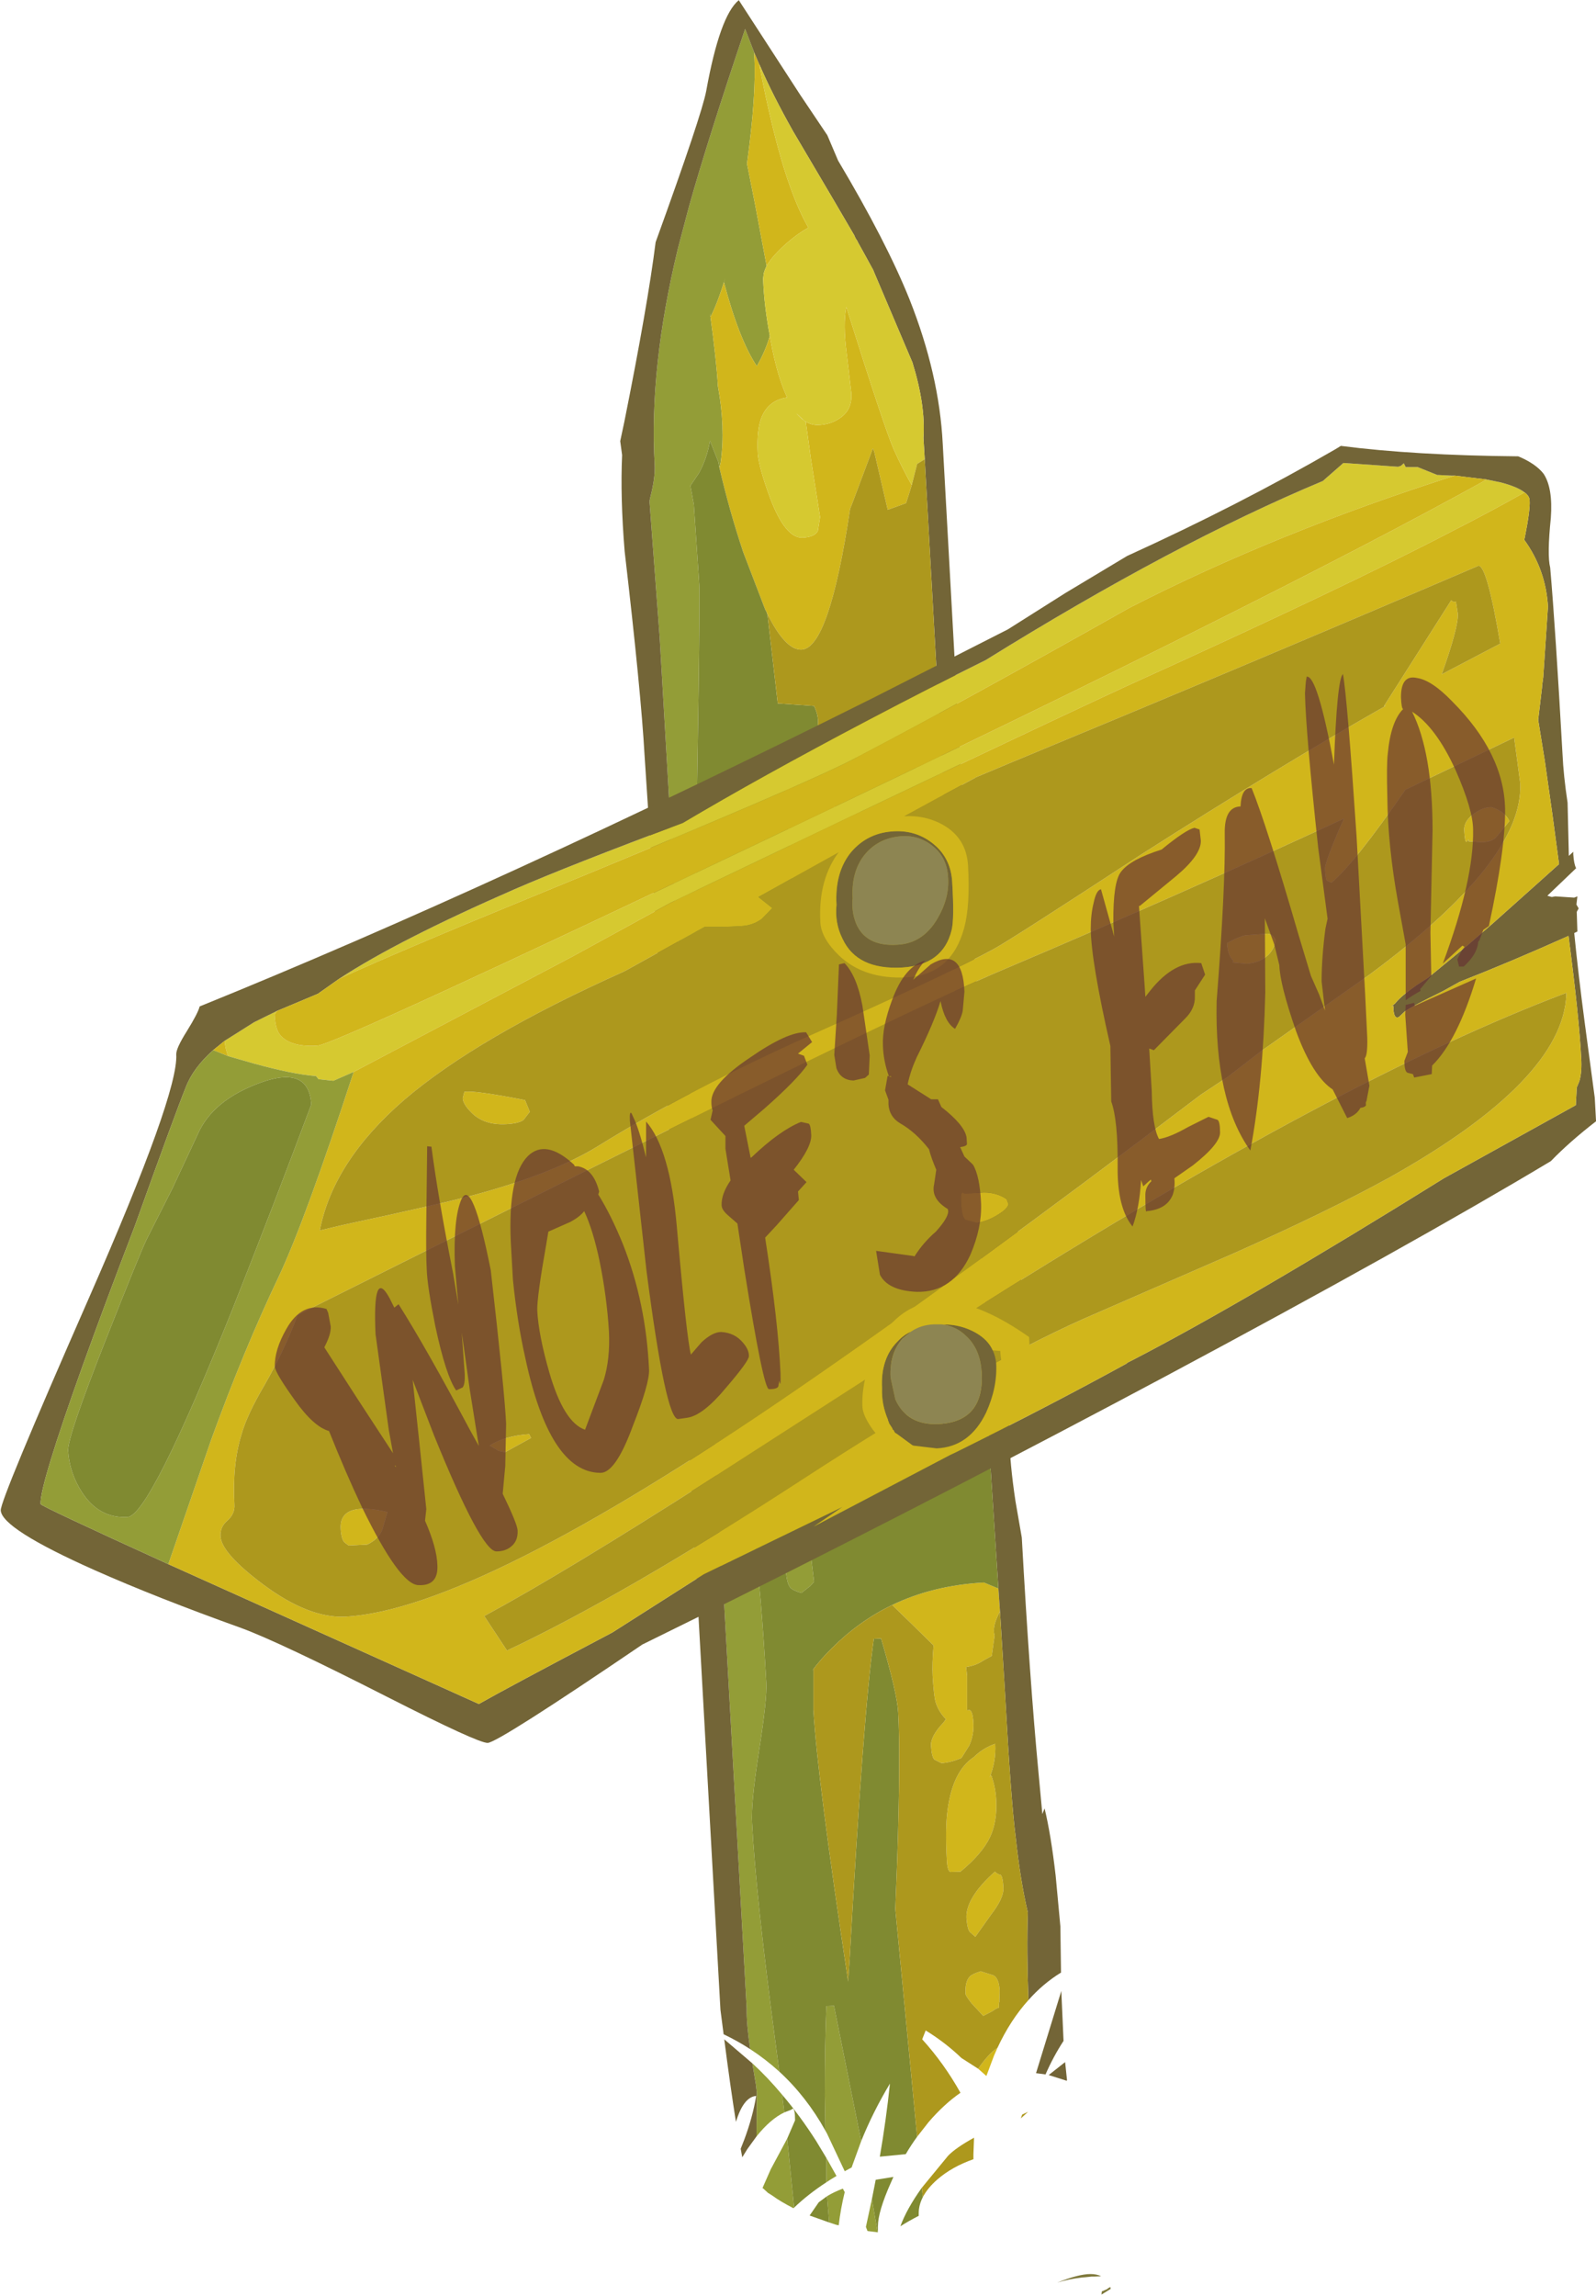 <?xml version="1.0" encoding="UTF-8" standalone="no"?>
<svg xmlns:ffdec="https://www.free-decompiler.com/flash" xmlns:xlink="http://www.w3.org/1999/xlink" ffdec:objectType="frame" height="268.9px" width="187.0px" xmlns="http://www.w3.org/2000/svg">
  <g transform="matrix(1.0, 0.0, 0.0, 1.0, 7.15, -128.5)">
    <use ffdec:characterId="387" height="362.65" transform="matrix(-0.741, 0.0, 0.0, 0.741, 179.855, 128.519)" width="252.25" xlink:href="#sprite0"/>
    <use ffdec:characterId="388" height="106.7" transform="matrix(1.0, 0.0, 0.0, 1.0, 25.05, 207.45)" width="144.15" xlink:href="#shape1"/>
  </g>
  <defs>
    <g id="sprite0" transform="matrix(1.0, 0.0, 0.0, 1.0, 347.85, 164.05)">
      <use ffdec:characterId="386" height="362.65" transform="matrix(1.0, 0.0, 0.0, 1.0, -347.85, -164.05)" width="252.25" xlink:href="#shape0"/>
    </g>
    <g id="shape0" transform="matrix(1.0, 0.0, 0.0, 1.0, 347.85, 164.05)">
      <path d="M-216.7 -122.05 L-214.85 -131.9 -213.6 -138.2 Q-215.1 -149.15 -214.75 -155.2 L-214.75 -155.75 -213.3 -159.5 Q-207.45 -142.15 -204.5 -131.7 L-202.7 -124.9 Q-198.1 -105.95 -199.0 -90.55 -199.1 -88.65 -198.35 -85.65 L-198.2 -85.0 -198.2 -84.6 -199.8 -63.2 -202.3 -20.25 -202.45 -18.45 Q-203.8 -12.7 -205.2 -10.8 -206.25 -68.3 -206.05 -71.65 L-205.2 -84.3 -204.65 -87.3 -206.0 -89.3 Q-207.25 -91.55 -207.75 -94.4 L-209.05 -91.1 -209.25 -90.1 -209.45 -91.05 Q-210.2 -96.5 -209.0 -103.05 -208.75 -107.3 -207.75 -114.55 L-207.85 -114.0 Q-209.1 -116.55 -210.15 -120.15 L-209.95 -119.45 Q-212.35 -110.4 -215.15 -106.2 -216.6 -108.75 -217.2 -111.0 -216.3 -115.8 -216.15 -119.9 L-216.15 -120.05 -216.25 -120.9 -216.45 -121.5 -216.7 -122.05 M-214.75 79.65 Q-212.3 81.45 -210.0 83.55 L-209.8 86.05 -213.55 153.4 Q-213.5 155.75 -214.1 159.8 -216.55 161.4 -218.7 163.35 L-218.1 158.75 Q-215.0 135.55 -214.4 124.05 -214.2 121.0 -215.5 112.65 -216.8 104.4 -216.65 101.85 -215.8 86.95 -214.75 79.65 M-223.6 86.6 L-224.2 85.95 -223.8 82.6 Q-223.4 81.0 -222.4 79.9 -219.55 80.05 -219.75 84.0 -219.85 86.05 -220.4 86.8 -220.8 87.3 -222.2 87.7 L-223.6 86.6 M-231.65 174.35 L-227.35 152.95 -226.15 153.0 Q-225.9 158.8 -225.9 167.1 L-226.0 172.7 -226.25 173.15 -229.05 179.1 -230.15 178.5 -230.25 178.2 -231.65 174.35 M-219.15 167.0 Q-216.9 164.3 -214.45 162.05 L-215.0 165.4 -215.15 166.7 -215.1 173.6 Q-217.3 170.85 -219.5 169.8 L-219.15 167.0 M-219.95 173.95 L-217.35 178.8 -216.05 181.75 -216.25 181.9 -216.35 182.0 -216.95 182.55 -217.05 182.6 -217.6 182.95 Q-218.9 183.9 -220.95 184.95 L-221.05 184.85 -219.95 173.95 M-226.15 180.85 L-226.75 180.45 -227.75 179.85 -226.15 177.0 -226.15 180.85 M-226.6 187.2 L-227.65 187.55 -228.1 187.65 Q-228.4 185.05 -229.05 182.4 L-228.75 181.85 Q-227.3 182.4 -226.25 183.05 L-226.6 187.2 M-233.35 183.5 L-232.4 187.9 -232.65 188.55 -234.25 188.75 -233.35 183.5" fill="#939d37" fill-rule="evenodd" stroke="none"/>
      <path d="M-214.75 -155.75 L-214.75 -155.2 Q-215.1 -149.15 -213.6 -138.2 L-214.85 -131.9 -216.7 -122.05 Q-217.65 -123.7 -219.95 -125.7 -221.55 -127.1 -223.3 -128.1 -220.25 -133.4 -217.7 -143.85 -216.45 -148.95 -215.55 -153.9 L-214.75 -155.75 M-217.2 -111.0 Q-216.6 -108.75 -215.15 -106.2 -212.35 -110.4 -209.95 -119.45 L-210.15 -120.15 Q-209.1 -116.55 -207.85 -114.0 L-207.75 -114.55 Q-208.75 -107.3 -209.0 -103.05 -210.2 -96.5 -209.45 -91.05 L-209.25 -90.1 Q-210.8 -83.4 -213.0 -76.8 L-213.25 -76.15 -216.45 -67.8 -216.7 -67.3 Q-219.65 -61.25 -222.25 -61.4 -226.6 -61.65 -229.9 -83.65 L-230.2 -84.4 -233.5 -93.2 -233.7 -92.75 -235.85 -83.5 -238.75 -84.55 -239.65 -87.4 Q-238.25 -89.85 -236.8 -93.05 -235.35 -96.35 -229.3 -115.55 -228.75 -112.9 -229.35 -108.25 L-230.1 -101.9 Q-230.25 -99.3 -228.3 -98.0 -226.9 -97.0 -224.95 -96.9 -223.0 -96.8 -221.4 -98.75 L-222.9 -97.35 -223.7 -91.55 -225.15 -82.35 -224.8 -80.15 Q-224.3 -79.2 -222.4 -79.1 -219.65 -78.95 -217.2 -85.5 -215.45 -90.3 -215.3 -92.4 -215.1 -96.35 -216.0 -98.35 -217.15 -100.85 -219.95 -101.25 -218.6 -104.1 -217.6 -108.85 L-217.2 -111.0 M-253.6 90.6 L-253.35 87.0 -251.05 86.05 Q-243.0 86.5 -236.55 89.6 L-239.9 92.85 -243.1 96.0 Q-242.85 98.9 -242.95 100.8 -243.15 103.95 -243.4 104.9 -243.9 106.5 -245.05 107.65 L-244.65 108.2 Q-242.6 110.35 -242.7 111.85 -242.8 113.65 -243.25 114.05 L-244.35 114.6 Q-245.8 114.5 -247.5 113.8 L-248.75 111.8 Q-249.5 110.1 -249.4 108.25 -249.3 106.4 -248.8 106.2 L-248.4 106.25 -248.4 100.8 -248.25 99.4 Q-249.75 99.2 -250.85 98.45 L-252.3 97.65 -252.75 94.4 Q-252.35 93.2 -253.35 91.1 L-253.6 90.6 M-250.55 147.5 Q-249.25 147.9 -248.85 148.3 -248.05 149.1 -248.15 151.05 -248.15 151.35 -249.1 152.55 L-250.95 154.55 -252.4 153.8 Q-253.15 153.25 -253.45 153.25 -253.4 152.5 -253.5 152.35 L-253.55 150.55 Q-253.45 148.65 -252.6 148.15 L-250.55 147.5 M-254.15 134.35 Q-254.05 132.55 -253.7 132.25 -253.25 132.2 -252.8 131.75 -248.15 135.9 -248.3 139.1 -248.45 140.9 -248.85 141.3 L-249.7 142.05 -252.15 138.6 Q-254.2 135.95 -254.15 134.35 M-252.85 111.55 Q-251.0 112.15 -249.45 113.65 -246.2 115.8 -245.35 121.75 -244.9 124.7 -245.2 130.0 -245.3 131.75 -245.8 131.8 L-247.35 131.75 Q-250.7 129.0 -252.0 126.35 -253.2 123.8 -253.0 120.4 -252.9 118.4 -252.25 116.6 L-252.15 116.5 -251.95 116.9 Q-253.0 114.3 -252.85 111.55 M-253.2 159.6 Q-251.8 160.5 -250.15 162.9 L-251.45 164.05 -252.65 160.85 -253.2 159.6" fill="#d1b61b" fill-rule="evenodd" stroke="none"/>
      <path d="M-214.75 -155.75 L-215.55 -153.9 Q-217.6 -149.15 -220.9 -143.3 L-226.95 -133.05 -230.55 -126.9 -230.75 -126.45 -230.9 -126.2 -231.05 -126.0 -231.1 -125.85 -232.1 -124.05 -233.5 -121.5 -233.6 -121.3 -233.65 -121.15 -239.75 -106.8 Q-241.85 -100.05 -241.5 -94.85 L-241.7 -91.5 -244.5 -41.5 -244.6 -39.65 -246.7 -2.55 Q-248.1 0.85 -248.5 8.05 -249.35 22.95 -251.2 41.2 -251.3 50.9 -251.8 62.4 L-251.85 62.9 -251.95 64.7 -251.95 65.25 -252.0 65.9 -252.05 66.6 -252.05 67.0 -253.35 87.0 -253.6 90.6 -254.4 103.6 Q-255.35 120.75 -256.1 126.45 -256.8 133.05 -258.0 138.2 -257.8 144.25 -258.1 152.05 -260.4 149.45 -263.25 147.7 L-263.15 140.4 -262.4 132.35 Q-261.65 125.85 -260.65 121.75 L-260.3 122.65 -259.7 116.2 Q-258.3 101.5 -257.05 78.95 L-256.05 73.2 Q-255.15 67.25 -255.05 62.55 -255.05 56.55 -256.6 52.8 L-256.3 50.45 Q-256.15 47.85 -257.2 43.7 L-257.3 43.3 -257.15 41.05 Q-255.6 16.65 -253.55 1.75 -252.65 6.75 -252.0 13.6 -248.85 -16.75 -247.0 -49.55 L-244.55 -93.9 Q-244.0 -104.9 -239.3 -116.75 -235.65 -125.85 -228.0 -138.7 L-226.3 -142.7 -222.0 -149.1 -212.3 -164.05 Q-209.3 -161.6 -207.15 -149.7 -206.45 -145.95 -199.15 -125.8 -197.9 -115.85 -194.2 -97.4 L-193.55 -94.35 -193.85 -92.15 Q-193.55 -85.5 -194.25 -76.95 -196.85 -54.6 -197.4 -44.7 L-203.55 48.85 -209.4 153.6 -209.9 157.45 Q-212.1 158.5 -214.1 159.8 -213.5 155.75 -213.55 153.4 L-209.8 86.05 -209.65 84.0 -207.75 49.5 -203.35 -7.65 -202.45 -18.45 -202.3 -20.25 -199.8 -63.2 -198.2 -84.6 -198.2 -85.0 -198.35 -85.65 Q-199.1 -88.65 -199.0 -90.55 -198.1 -105.95 -202.7 -124.9 L-204.5 -131.7 Q-207.45 -142.15 -213.3 -159.5 L-214.75 -155.75 M-260.8 163.8 Q-262.05 160.95 -263.65 158.5 L-263.3 150.65 -263.3 150.6 -259.3 163.6 -260.8 163.8 M-264.2 164.7 L-263.9 161.85 -261.3 163.9 -264.15 164.8 -264.2 164.7 M-214.45 162.05 L-210.0 158.25 Q-210.95 165.65 -211.85 171.3 -213.05 167.35 -215.05 167.2 -214.5 170.55 -213.15 174.15 L-212.6 175.55 -212.85 176.9 -213.65 175.6 -215.1 173.6 -215.15 166.7 -215.0 165.4 -214.45 162.05" fill="#736537" fill-rule="evenodd" stroke="none"/>
      <path d="M-215.55 -153.9 Q-216.45 -148.95 -217.7 -143.85 -220.25 -133.4 -223.3 -128.1 -221.55 -127.1 -219.95 -125.7 -217.65 -123.7 -216.7 -122.05 L-216.45 -121.5 -216.25 -120.9 -216.15 -120.05 -216.15 -119.9 Q-216.3 -115.8 -217.2 -111.0 L-217.6 -108.85 Q-218.6 -104.1 -219.95 -101.25 -217.15 -100.85 -216.0 -98.35 -215.1 -96.35 -215.3 -92.4 -215.45 -90.3 -217.2 -85.5 -219.65 -78.95 -222.4 -79.1 -224.3 -79.2 -224.8 -80.15 L-225.15 -82.35 -223.7 -91.55 -222.9 -97.35 -221.4 -98.75 Q-223.0 -96.8 -224.95 -96.9 -226.9 -97.0 -228.3 -98.0 -230.25 -99.3 -230.1 -101.9 L-229.35 -108.25 Q-228.75 -112.9 -229.3 -115.55 -235.35 -96.35 -236.8 -93.05 -238.25 -89.85 -239.65 -87.4 L-240.5 -90.75 -241.7 -91.5 -241.5 -94.85 Q-241.85 -100.05 -239.75 -106.8 L-233.65 -121.15 -233.6 -121.3 -233.5 -121.5 -232.1 -124.05 -231.1 -125.85 -231.05 -126.0 -230.9 -126.2 -230.75 -126.45 -230.55 -126.9 -226.95 -133.05 -220.9 -143.3 Q-217.6 -149.15 -215.55 -153.9" fill="#d6c930" fill-rule="evenodd" stroke="none"/>
      <path d="M-209.25 -90.1 L-209.05 -91.1 -207.75 -94.4 Q-207.25 -91.55 -206.0 -89.3 L-204.65 -87.3 -205.2 -84.3 -206.05 -71.65 Q-206.25 -68.3 -205.2 -10.8 -203.8 -12.7 -202.45 -18.45 L-203.35 -7.65 Q-204.8 -6.85 -206.6 -6.95 -218.35 -7.6 -220.4 -18.8 -221.05 -22.5 -220.7 -27.6 L-220.1 -34.05 -219.55 -40.3 Q-227.6 -35.35 -233.25 -35.65 -240.25 -36.05 -243.35 -38.2 L-244.6 -39.65 -244.5 -41.5 Q-241.4 -42.8 -235.0 -43.6 -228.05 -44.45 -224.15 -47.55 -225.5 -49.85 -224.2 -52.5 L-218.45 -52.9 -218.45 -53.0 -216.85 -66.85 -216.7 -67.3 -216.45 -67.8 -213.25 -76.15 -213.0 -76.8 Q-210.8 -83.4 -209.25 -90.1 M-253.35 87.0 L-252.05 67.0 -252.05 66.6 -252.0 65.9 -251.95 65.25 -251.95 64.7 -251.85 62.9 Q-242.7 61.05 -236.85 62.5 -229.5 64.35 -231.4 70.95 -222.1 74.1 -214.75 79.65 -215.8 86.95 -216.65 101.85 -216.8 104.4 -215.5 112.65 -214.2 121.0 -214.4 124.05 -215.0 135.55 -218.1 158.75 L-218.7 163.35 Q-223.0 167.3 -226.0 172.7 L-225.9 167.1 Q-225.9 158.8 -226.15 153.0 L-227.35 152.95 -231.65 174.35 Q-233.5 169.75 -236.2 165.25 -235.6 171.0 -234.6 176.8 L-238.7 176.4 Q-239.55 174.95 -240.5 173.65 L-237.05 137.65 -237.35 129.95 Q-237.9 113.35 -237.5 106.55 -237.35 103.55 -234.8 94.9 L-233.65 94.95 Q-232.0 106.5 -229.85 145.25 L-229.6 148.9 -229.6 149.15 Q-224.7 116.85 -224.1 106.15 L-224.1 99.75 -223.85 100.05 Q-225.35 98.05 -227.05 96.4 -231.3 92.15 -236.55 89.6 -243.0 86.5 -251.05 86.05 L-253.35 87.0 M-210.0 83.55 L-209.65 84.0 -209.8 86.05 -210.0 83.55 M-223.6 86.6 L-222.2 87.7 Q-220.8 87.3 -220.4 86.8 -219.85 86.05 -219.75 84.0 -219.55 80.05 -222.4 79.9 -223.4 81.0 -223.8 82.6 L-224.2 85.95 -223.6 86.6 M-241.25 181.7 Q-238.85 185.05 -237.85 187.8 -239.1 187.0 -240.75 186.15 L-240.75 185.75 Q-240.75 184.45 -241.4 183.2 L-241.25 181.7 M-219.5 169.8 L-220.55 169.4 -220.85 169.2 Q-221.2 169.35 -221.2 171.05 L-219.95 173.95 -221.05 184.85 Q-223.3 182.7 -226.15 180.85 L-226.15 177.0 -224.55 174.35 Q-222.0 170.35 -219.15 167.0 L-219.5 169.8 M-226.25 183.05 L-224.95 184.0 -223.5 186.1 -226.6 187.2 -226.25 183.05 M-234.25 188.75 L-234.3 188.75 -234.3 187.8 Q-234.3 185.5 -236.35 180.9 L-236.75 180.0 -233.95 180.45 -233.35 183.5 -234.25 188.75" fill="#808a31" fill-rule="evenodd" stroke="none"/>
      <path d="M-258.1 152.05 Q-257.8 144.25 -258.0 138.2 -256.8 133.05 -256.1 126.45 -255.35 120.75 -254.4 103.6 L-253.6 90.6 -253.35 91.1 Q-252.35 93.2 -252.75 94.4 L-252.3 97.65 -250.85 98.45 Q-249.75 99.2 -248.25 99.4 L-248.4 100.8 -248.4 106.25 -248.8 106.2 Q-249.3 106.4 -249.4 108.25 -249.5 110.1 -248.75 111.8 L-247.5 113.8 Q-245.8 114.5 -244.35 114.6 L-243.25 114.05 Q-242.8 113.65 -242.7 111.85 -242.6 110.35 -244.65 108.2 L-245.05 107.65 Q-243.9 106.5 -243.4 104.9 -243.15 103.95 -242.95 100.8 -242.85 98.9 -243.1 96.0 L-239.9 92.85 -236.55 89.6 Q-231.3 92.15 -227.05 96.4 -225.35 98.05 -223.85 100.05 L-224.1 99.75 -224.1 106.15 Q-224.7 116.85 -229.6 149.15 L-229.6 148.9 -229.85 145.25 Q-232.0 106.5 -233.65 94.95 L-234.8 94.9 Q-237.35 103.55 -237.5 106.55 -237.9 113.35 -237.35 129.95 L-237.05 137.65 -240.5 173.65 -242.3 171.35 Q-244.75 168.5 -247.35 166.7 -244.75 162.05 -241.3 158.25 L-241.85 156.85 Q-244.95 158.75 -247.5 161.2 L-250.15 162.9 Q-251.8 160.5 -253.2 159.6 -255.25 155.2 -258.1 152.05 M-251.85 62.9 L-251.8 62.4 Q-251.3 50.9 -251.2 41.2 -249.35 22.95 -248.5 8.05 -248.1 0.85 -246.7 -2.55 L-244.6 -39.65 -243.35 -38.2 Q-240.25 -36.05 -233.25 -35.65 -227.6 -35.35 -219.55 -40.3 L-220.1 -34.05 -220.7 -27.6 Q-221.05 -22.5 -220.4 -18.8 -218.35 -7.6 -206.6 -6.95 -204.8 -6.85 -203.35 -7.65 L-207.75 49.5 -209.65 84.0 -210.0 83.55 Q-212.3 81.45 -214.75 79.65 -222.1 74.1 -231.4 70.95 -229.5 64.35 -236.85 62.5 -242.7 61.05 -251.85 62.9 M-244.5 -41.5 L-241.7 -91.5 -240.5 -90.75 -239.65 -87.4 -238.75 -84.55 -235.85 -83.5 -233.7 -92.75 -233.5 -93.2 -230.2 -84.4 -229.9 -83.65 Q-226.6 -61.65 -222.25 -61.4 -219.65 -61.25 -216.7 -67.3 L-216.85 -66.85 -218.45 -53.0 -218.45 -52.9 -224.2 -52.5 Q-225.5 -49.85 -224.15 -47.55 -228.05 -44.45 -235.0 -43.6 -241.4 -42.8 -244.5 -41.5 M-252.85 111.55 Q-253.0 114.3 -251.95 116.9 L-252.15 116.5 -252.25 116.6 Q-252.9 118.4 -253.0 120.4 -253.2 123.8 -252.0 126.35 -250.7 129.0 -247.35 131.75 L-245.8 131.8 Q-245.3 131.75 -245.2 130.0 -244.9 124.7 -245.35 121.75 -246.2 115.8 -249.45 113.65 -251.0 112.15 -252.85 111.55 M-254.15 134.35 Q-254.2 135.95 -252.15 138.6 L-249.7 142.05 -248.85 141.3 Q-248.45 140.9 -248.3 139.1 -248.15 135.9 -252.8 131.75 -253.25 132.2 -253.7 132.25 -254.05 132.55 -254.15 134.35 M-250.55 147.5 L-252.6 148.15 Q-253.45 148.65 -253.55 150.55 L-253.5 152.35 Q-253.4 152.5 -253.45 153.25 -253.15 153.25 -252.4 153.8 L-250.95 154.55 -249.1 152.55 Q-248.15 151.35 -248.15 151.05 -248.05 149.1 -248.85 148.3 -249.25 147.9 -250.55 147.5 M-257.1 170.15 L-256.9 170.75 -258.05 169.7 -257.1 170.15 M-241.4 183.2 Q-242.15 181.75 -243.7 180.4 -246.0 178.4 -249.4 177.2 L-249.4 176.4 -249.5 173.8 Q-246.6 175.4 -245.4 176.65 L-241.25 181.7 -241.4 183.2" fill="#ad981d" fill-rule="evenodd" stroke="none"/>
      <path d="M-336.55 -86.25 Q-335.4 -87.15 -332.7 -87.85 L-330.45 -88.3 -330.5 -88.25 Q-296.8 -69.55 -219.9 -32.95 -148.55 1.05 -145.65 1.2 -141.25 1.45 -139.7 -0.6 -139.0 -1.5 -138.9 -3.75 L-139.3 -4.3 -135.95 -2.65 -135.65 -2.5 -131.05 0.4 -131.0 0.45 Q-131.1 1.65 -131.55 2.85 L-135.55 4.0 Q-141.9 5.75 -145.45 6.0 L-145.85 6.5 -148.2 6.75 -151.4 5.35 -186.1 -12.95 -201.45 -21.35 -207.05 -24.05 Q-253.45 -46.3 -273.65 -55.65 -308.2 -71.3 -325.05 -80.1 -331.15 -83.2 -336.55 -86.25 M-325.5 -88.9 L-324.95 -88.9 -322.95 -89.0 -322.75 -89.0 -319.65 -90.25 -319.6 -90.25 -317.75 -90.25 -317.45 -90.85 -317.0 -90.45 -316.55 -90.3 -308.65 -90.85 -307.9 -90.9 -304.65 -88.05 Q-281.05 -78.2 -251.35 -59.75 -242.35 -55.3 -232.85 -50.3 -215.55 -41.2 -203.45 -34.0 -185.55 -27.3 -176.9 -23.55 -158.45 -15.5 -149.15 -9.4 -159.15 -13.95 -178.8 -22.0 -224.0 -40.5 -231.3 -44.55 -247.45 -53.0 -274.05 -68.0 -297.15 -79.85 -325.5 -88.9" fill="#d6c930" fill-rule="evenodd" stroke="none"/>
      <path d="M-330.45 -88.3 L-332.7 -87.85 Q-335.4 -87.15 -336.55 -86.25 -337.35 -85.65 -337.35 -84.95 -337.45 -83.5 -336.6 -79.2 L-336.5 -78.75 Q-339.9 -74.05 -340.25 -68.2 L-339.5 -57.05 -339.35 -55.95 -339.35 -56.05 -339.3 -55.35 -338.7 -50.3 -339.75 -43.8 -340.95 -35.35 -342.0 -27.5 -338.6 -24.45 -331.55 -18.15 -327.45 -14.6 -321.3 -9.55 -319.45 -8.35 Q-316.9 -6.55 -316.1 -5.5 L-315.45 -4.95 -315.85 -5.1 -315.8 -4.7 Q-315.9 -2.9 -316.7 -3.35 L-317.6 -4.2 Q-318.6 -4.95 -323.6 -7.4 L-326.3 -8.9 Q-334.35 -12.05 -343.5 -16.15 -345.2 -3.05 -345.5 3.1 -345.65 5.35 -345.2 6.85 L-344.8 7.8 -344.65 10.6 -323.8 22.15 Q-292.45 41.65 -274.55 50.9 L-273.85 51.25 Q-273.75 51.3 -273.6 51.45 -261.2 58.25 -246.65 65.45 L-245.7 65.9 -224.15 77.2 -228.7 74.1 -206.75 84.75 -192.3 93.95 Q-175.5 102.8 -171.2 105.25 L-137.1 89.9 -122.1 83.15 Q-101.9 73.95 -101.9 73.65 -101.75 70.75 -108.6 51.65 -112.15 41.8 -116.8 29.7 -123.15 12.0 -124.85 7.8 -126.0 4.75 -129.2 1.9 L-131.05 0.4 -135.65 -2.5 -135.95 -2.65 -139.3 -4.3 -140.15 -4.65 -145.75 -7.0 -149.15 -9.4 Q-158.45 -15.5 -176.9 -23.55 -185.55 -27.3 -203.45 -34.0 -215.55 -41.2 -232.85 -50.3 -242.35 -55.3 -251.35 -59.75 -281.05 -78.2 -304.65 -88.05 L-307.9 -90.9 -308.65 -90.85 -316.55 -90.3 -317.0 -90.45 -317.45 -90.85 -317.75 -90.25 -319.6 -90.25 -319.65 -90.25 -322.75 -89.0 -322.95 -89.0 -324.95 -88.9 -325.5 -88.9 -330.45 -88.3 M-339.55 -89.2 Q-338.3 -90.8 -335.55 -91.95 -319.1 -92.1 -307.5 -93.6 L-306.6 -93.05 Q-291.4 -84.25 -273.7 -76.2 L-263.95 -70.35 -254.85 -64.6 -233.8 -53.9 Q-174.3 -24.15 -127.05 -5.0 -126.8 -3.95 -125.0 -1.05 -123.3 1.65 -123.35 2.6 -123.7 8.8 -109.6 40.95 -95.5 73.05 -95.6 74.65 -95.75 77.55 -110.45 84.1 -120.25 88.45 -133.65 93.25 -139.75 95.5 -156.65 104.1 -171.1 111.45 -172.6 111.4 -174.3 111.3 -197.05 95.85 L-211.65 88.65 Q-246.15 71.4 -279.7 53.5 -318.25 32.9 -340.7 19.45 -343.65 16.4 -347.85 13.15 L-347.65 9.45 -346.05 -2.5 Q-345.05 -10.05 -344.4 -16.6 L-344.9 -16.85 -344.85 -18.4 -344.8 -19.95 -345.1 -20.5 -344.75 -21.1 -344.9 -22.4 -344.4 -22.2 -341.4 -22.4 -340.85 -22.3 -340.15 -22.5 -343.55 -25.75 -344.7 -26.85 Q-344.35 -27.5 -344.25 -29.05 L-344.25 -29.45 -343.55 -28.8 -343.35 -37.2 Q-342.7 -41.5 -342.55 -44.85 -341.45 -64.55 -340.6 -74.35 -340.1 -76.35 -340.7 -82.2 -341.05 -86.95 -339.55 -89.2 M-335.35 -17.55 L-335.4 -17.6 -335.45 -17.65 -335.35 -17.55" fill="#736537" fill-rule="evenodd" stroke="none"/>
      <path d="M-336.55 -86.25 Q-331.15 -83.2 -325.05 -80.1 -308.2 -71.3 -273.65 -55.65 -253.45 -46.3 -207.05 -24.05 L-201.45 -21.35 -186.1 -12.95 -151.4 5.35 Q-143.8 28.65 -139.6 37.6 -134.0 49.35 -128.85 63.55 L-122.1 83.15 -137.1 89.9 -171.2 105.25 Q-175.5 102.8 -192.3 93.95 L-206.75 84.75 -228.7 74.1 -224.15 77.2 -245.7 65.9 -246.65 65.45 Q-261.2 58.25 -273.6 51.45 -273.75 51.3 -273.85 51.25 L-274.55 50.9 Q-292.45 41.65 -323.8 22.15 L-344.65 10.6 -344.8 7.8 -345.2 6.85 Q-345.65 5.35 -345.5 3.1 -345.2 -3.05 -343.5 -16.15 -334.35 -12.05 -326.3 -8.9 L-323.6 -7.4 Q-318.6 -4.95 -317.6 -4.2 L-316.7 -3.35 Q-315.9 -2.9 -315.8 -4.7 L-315.85 -5.1 -315.45 -4.95 -316.1 -5.5 Q-316.9 -6.55 -319.45 -8.35 L-321.3 -9.55 -327.45 -14.6 -331.55 -18.15 -338.6 -24.45 -342.0 -27.5 -340.95 -35.35 -339.75 -43.8 -338.7 -50.3 -339.3 -55.35 -339.35 -56.05 -339.35 -55.95 -339.5 -57.05 -340.25 -68.2 Q-339.9 -74.05 -336.5 -78.75 L-336.6 -79.2 Q-337.45 -83.5 -337.35 -84.95 -337.35 -85.65 -336.55 -86.25 M-131.55 2.85 Q-131.1 1.65 -131.0 0.45 L-131.05 0.4 -129.2 1.9 -131.55 2.85 M-139.3 -4.3 L-138.9 -3.75 Q-139.0 -1.5 -139.7 -0.6 -141.25 1.45 -145.65 1.2 -148.55 1.05 -219.9 -32.95 -296.8 -69.55 -330.5 -88.25 L-330.45 -88.3 -325.5 -88.9 Q-297.15 -79.85 -274.05 -68.0 -247.45 -53.0 -231.3 -44.55 -224.0 -40.5 -178.8 -22.0 -159.15 -13.95 -149.15 -9.4 L-145.75 -7.0 -140.15 -4.65 -139.3 -4.3 M-327.7 -31.4 L-327.7 -31.1 -329.85 -30.95 Q-331.5 -31.05 -332.1 -31.8 L-334.15 -34.3 Q-333.45 -35.8 -331.35 -36.5 -330.1 -36.55 -328.6 -35.5 -326.9 -34.3 -327.0 -32.8 -327.1 -31.0 -327.35 -31.0 L-327.7 -31.4 M-334.9 -47.5 L-335.85 -40.35 Q-336.55 -28.1 -311.85 -9.9 L-294.9 2.05 -289.65 6.1 -285.35 8.95 Q-247.85 37.45 -221.15 55.75 -170.85 90.25 -150.15 91.45 -144.35 91.75 -137.15 86.4 -130.5 81.45 -130.35 78.75 -130.25 77.3 -131.4 76.3 -132.65 75.2 -132.55 73.75 -132.2 67.4 -133.65 62.7 -134.5 59.6 -137.3 54.85 -140.45 49.35 -142.55 43.75 L-189.3 20.4 Q-240.6 -5.15 -254.05 -10.8 -281.55 -22.45 -308.0 -34.7 L-307.25 -33.05 Q-304.95 -27.65 -305.0 -26.75 -305.1 -25.0 -305.3 -24.9 L-306.0 -24.55 Q-309.7 -27.65 -317.7 -39.25 L-334.9 -47.5 M-325.7 -69.0 Q-325.25 -68.85 -324.95 -69.2 L-314.3 -52.45 -314.65 -52.55 Q-298.0 -43.1 -275.9 -29.0 -255.25 -15.5 -252.65 -14.1 -246.05 -10.45 -223.85 -0.55 -204.7 8.0 -190.0 17.1 -183.2 21.3 -171.0 24.65 -166.2 26.0 -149.65 29.55 L-146.05 30.4 Q-148.15 19.5 -159.35 9.8 -170.95 -0.15 -194.2 -10.55 L-206.95 -17.6 Q-209.3 -17.5 -212.65 -17.7 -214.55 -17.8 -215.95 -18.85 L-217.6 -20.55 -215.4 -22.3 -224.4 -27.3 Q-238.05 -34.9 -249.7 -41.15 L-249.75 -41.2 -255.35 -43.55 Q-293.05 -59.15 -329.25 -74.65 -330.6 -74.75 -332.7 -62.35 L-323.45 -57.5 Q-326.1 -64.95 -326.0 -67.05 L-325.7 -69.0 M-295.4 -12.65 Q-296.85 -13.6 -297.2 -15.45 -296.9 -16.3 -295.95 -16.5 L-292.4 -16.25 Q-291.25 -16.0 -289.5 -15.0 -289.6 -13.05 -290.5 -12.25 L-290.45 -11.95 -292.6 -11.75 Q-294.2 -11.85 -295.4 -12.65 M-343.15 -7.15 L-343.15 -6.85 Q-342.6 6.65 -315.25 22.0 -305.55 27.35 -290.5 34.05 L-266.75 44.4 Q-249.4 52.15 -222.35 69.75 -194.15 88.1 -175.65 96.8 L-172.05 91.35 Q-184.9 84.4 -208.25 69.45 L-251.0 41.95 Q-307.55 6.25 -343.15 -7.15 M-247.95 24.6 Q-247.8 24.35 -247.6 24.45 -247.35 24.7 -247.5 26.5 -247.6 28.4 -248.2 28.75 L-250.0 29.2 Q-251.75 28.9 -253.3 27.9 -254.8 27.0 -254.95 26.25 L-254.65 25.45 Q-253.1 24.4 -251.05 24.4 L-247.95 24.6 M-179.45 63.2 L-179.15 62.6 Q-175.35 62.85 -172.9 64.4 L-174.35 65.25 -175.35 65.45 -179.45 63.2 M-178.5 9.8 Q-170.3 8.2 -168.9 8.5 L-168.65 9.5 Q-168.7 10.45 -170.0 11.75 -172.0 13.8 -175.55 13.6 -177.45 13.5 -178.25 12.95 L-179.25 11.65 -178.5 9.8 M-150.0 79.75 L-150.6 80.2 -153.55 80.05 Q-155.35 79.2 -155.95 77.65 L-156.75 74.9 Q-149.15 73.15 -149.35 77.5 -149.45 79.3 -150.0 79.75" fill="#d1b61b" fill-rule="evenodd" stroke="none"/>
      <path d="M-325.7 -69.0 L-326.0 -67.05 Q-326.1 -64.95 -323.45 -57.5 L-332.7 -62.35 Q-330.6 -74.75 -329.25 -74.65 -293.05 -59.15 -255.35 -43.55 L-249.75 -41.2 -249.7 -41.15 Q-238.05 -34.9 -224.4 -27.3 L-215.4 -22.3 -217.6 -20.55 -215.95 -18.85 Q-214.55 -17.8 -212.65 -17.7 -209.3 -17.5 -206.95 -17.6 L-194.2 -10.55 Q-170.95 -0.15 -159.35 9.8 -148.15 19.5 -146.05 30.4 L-149.65 29.55 Q-166.2 26.0 -171.0 24.65 -183.2 21.3 -190.0 17.1 -204.7 8.0 -223.85 -0.55 -246.05 -10.45 -252.65 -14.1 -255.25 -15.5 -275.9 -29.0 -298.0 -43.1 -314.65 -52.55 L-314.3 -52.45 -324.95 -69.2 Q-325.25 -68.85 -325.7 -69.0 M-334.9 -47.5 L-317.7 -39.25 Q-309.7 -27.65 -306.0 -24.55 L-305.3 -24.9 Q-305.1 -25.0 -305.0 -26.75 -304.95 -27.65 -307.25 -33.05 L-308.0 -34.7 Q-281.55 -22.45 -254.05 -10.8 -240.6 -5.15 -189.3 20.4 L-142.55 43.75 Q-140.45 49.35 -137.3 54.85 -134.5 59.6 -133.65 62.7 -132.2 67.4 -132.55 73.75 -132.65 75.2 -131.4 76.3 -130.25 77.3 -130.35 78.75 -130.5 81.45 -137.15 86.4 -144.35 91.75 -150.15 91.45 -170.85 90.25 -221.15 55.75 -247.85 37.45 -285.35 8.95 L-289.65 6.1 -294.9 2.05 -311.85 -9.9 Q-336.55 -28.1 -335.85 -40.35 L-334.9 -47.5 M-327.7 -31.4 L-327.35 -31.0 Q-327.1 -31.0 -327.0 -32.8 -326.9 -34.3 -328.6 -35.5 -330.1 -36.55 -331.35 -36.5 -333.45 -35.8 -334.15 -34.3 L-332.1 -31.8 Q-331.5 -31.05 -329.85 -30.95 L-327.7 -31.1 -327.7 -31.4 M-343.15 -7.15 Q-307.55 6.25 -251.0 41.95 L-208.25 69.45 Q-184.9 84.4 -172.05 91.35 L-175.65 96.8 Q-194.15 88.1 -222.35 69.75 -249.4 52.15 -266.75 44.4 L-290.5 34.05 Q-305.55 27.35 -315.25 22.0 -342.6 6.65 -343.15 -6.85 L-343.15 -7.15 M-295.4 -12.65 Q-294.2 -11.85 -292.6 -11.75 L-290.45 -11.95 -290.5 -12.25 Q-289.6 -13.05 -289.5 -15.0 -291.25 -16.0 -292.4 -16.25 L-295.95 -16.5 Q-296.9 -16.3 -297.2 -15.45 -296.85 -13.6 -295.4 -12.65 M-150.0 79.75 Q-149.45 79.3 -149.35 77.5 -149.15 73.15 -156.75 74.9 L-155.95 77.65 Q-155.35 79.2 -153.55 80.05 L-150.6 80.2 -150.0 79.75 M-178.5 9.8 L-179.25 11.65 -178.25 12.95 Q-177.45 13.5 -175.55 13.6 -172.0 13.8 -170.0 11.75 -168.7 10.45 -168.65 9.5 L-168.9 8.5 Q-170.3 8.2 -178.5 9.8 M-179.45 63.2 L-175.35 65.45 -174.35 65.25 -172.9 64.4 Q-175.35 62.85 -179.15 62.6 L-179.45 63.2 M-247.95 24.6 L-251.05 24.4 Q-253.1 24.4 -254.65 25.45 L-254.95 26.25 Q-254.8 27.0 -253.3 27.9 -251.75 28.9 -250.0 29.2 L-248.2 28.75 Q-247.6 28.4 -247.5 26.5 -247.35 24.7 -247.6 24.45 -247.8 24.35 -247.95 24.6" fill="#ad981d" fill-rule="evenodd" stroke="none"/>
      <path d="M-151.4 5.35 L-148.2 6.75 -145.85 6.5 -145.45 6.0 Q-141.9 5.75 -135.55 4.0 L-131.55 2.85 -129.2 1.9 Q-126.0 4.75 -124.85 7.8 -123.15 12.0 -116.8 29.7 -112.15 41.8 -108.6 51.65 -101.75 70.75 -101.9 73.65 -101.9 73.95 -122.1 83.15 L-128.85 63.55 Q-134.0 49.35 -139.6 37.6 -143.8 28.65 -151.4 5.35 M-112.2 47.7 Q-117.55 34.15 -118.65 31.85 L-122.75 23.75 -126.75 15.2 Q-129.1 9.8 -136.65 7.05 -144.35 4.25 -144.7 10.5 -138.8 26.3 -132.3 42.7 -119.15 75.5 -115.65 75.7 -111.15 75.95 -108.45 71.8 -106.45 68.7 -106.25 65.2 -106.15 63.05 -112.2 47.7" fill="#939d37" fill-rule="evenodd" stroke="none"/>
      <path d="M-112.2 47.7 Q-106.15 63.05 -106.25 65.2 -106.45 68.7 -108.45 71.8 -111.15 75.95 -115.65 75.7 -119.15 75.5 -132.3 42.7 -138.8 26.3 -144.7 10.5 -144.35 4.25 -136.65 7.05 -129.1 9.8 -126.75 15.2 L-122.75 23.75 -118.65 31.85 Q-117.55 34.15 -112.2 47.7" fill="#808a31" fill-rule="evenodd" stroke="none"/>
      <path d="M-269.6 195.7 Q-268.9 195.35 -267.9 195.35 -266.05 195.35 -262.65 196.7 -264.45 196.15 -266.55 195.9 L-267.15 195.85 -268.1 195.75 -268.55 195.75 -269.6 195.7 M-271.1 197.7 L-271.05 197.4 Q-270.8 197.5 -270.5 197.75 L-269.7 198.1 -269.65 198.6 -271.1 197.7" fill="#7e783a" fill-rule="evenodd" stroke="none"/>
      <path d="M-245.95 -17.05 Q-246.4 -18.8 -246.05 -24.6 -245.85 -28.6 -242.8 -30.9 -240.05 -33.0 -236.35 -32.65 -232.6 -32.3 -230.15 -29.5 -227.45 -26.3 -227.75 -21.05 -227.45 -18.2 -228.7 -15.7 -231.0 -10.75 -238.15 -11.15 -244.6 -11.55 -245.95 -17.05 M-243.75 -18.95 Q-241.45 -14.95 -237.35 -14.75 -232.4 -14.45 -230.85 -18.1 -230.1 -19.95 -230.3 -22.1 -230.05 -26.4 -232.3 -29.1 -234.3 -31.45 -237.45 -31.85 -240.4 -32.25 -242.7 -30.55 -245.25 -28.7 -245.4 -25.3 -245.6 -22.1 -243.75 -18.95 M-244.35 45.25 Q-246.55 45.5 -248.1 46.95 -250.5 49.05 -250.7 52.85 -251.15 60.6 -243.95 61.0 -238.9 61.25 -237.05 57.1 L-236.3 53.65 Q-236.1 49.85 -238.2 47.5 L-239.6 46.35 Q-238.35 46.9 -237.4 47.95 -234.7 50.65 -234.95 55.35 -234.85 57.9 -235.9 60.35 L-235.9 60.45 -236.0 60.65 -236.05 60.85 -236.1 60.95 -236.55 61.65 -236.65 61.9 -236.8 62.0 -236.85 62.15 -236.95 62.3 -237.0 62.4 -237.1 62.45 -237.2 62.5 -239.8 64.4 -243.6 64.85 Q-248.8 64.6 -251.4 59.2 -253.2 55.25 -253.0 51.4 -252.9 50.3 -252.45 49.35 -251.75 47.75 -249.9 46.65 -247.45 45.2 -244.35 45.25" fill="#736537" fill-rule="evenodd" stroke="none"/>
      <path d="M-245.95 -17.05 Q-244.6 -11.55 -238.15 -11.15 -231.0 -10.75 -228.7 -15.7 -227.45 -18.2 -227.75 -21.05 -227.45 -26.3 -230.15 -29.5 -232.6 -32.3 -236.35 -32.65 -240.05 -33.0 -242.8 -30.9 -245.85 -28.6 -246.05 -24.6 -246.4 -18.8 -245.95 -17.05 M-248.55 -27.25 Q-248.3 -31.65 -244.5 -33.75 -240.85 -35.75 -236.2 -34.75 -231.3 -33.65 -228.3 -29.65 -224.8 -25.15 -225.2 -18.25 -225.35 -15.75 -228.2 -13.0 -232.2 -9.25 -238.85 -9.6 -245.95 -10.0 -247.95 -17.45 -248.9 -21.0 -248.55 -27.25 M-244.35 45.25 Q-247.45 45.2 -249.9 46.65 -251.75 47.75 -252.45 49.35 L-253.65 49.45 Q-253.7 50.6 -253.9 51.25 -254.45 52.8 -256.3 54.9 L-257.65 54.1 Q-258.3 53.55 -258.55 53.55 L-258.2 47.25 Q-244.2 37.4 -236.75 44.8 -234.15 47.4 -232.8 51.85 -231.7 55.45 -231.85 58.3 -231.95 59.75 -233.5 61.9 -235.85 65.0 -239.45 64.8 L-240.55 64.65 -239.8 64.4 -237.2 62.5 -237.1 62.45 -237.0 62.4 -236.95 62.3 -236.85 62.15 -236.8 62.0 -236.65 61.9 -236.55 61.65 -236.1 60.95 -236.05 60.85 -236.0 60.65 -235.9 60.45 -235.9 60.35 Q-234.85 57.9 -234.95 55.35 -234.7 50.65 -237.4 47.95 -238.35 46.9 -239.6 46.35 -241.1 45.35 -243.05 45.25 L-244.35 45.25" fill="#d1b61b" fill-rule="evenodd" stroke="none"/>
      <path d="M-243.75 -18.95 Q-245.6 -22.1 -245.4 -25.3 -245.25 -28.7 -242.7 -30.55 -240.4 -32.25 -237.45 -31.85 -234.3 -31.45 -232.3 -29.1 -230.05 -26.4 -230.3 -22.1 -230.1 -19.95 -230.85 -18.1 -232.4 -14.45 -237.35 -14.75 -241.45 -14.95 -243.75 -18.95 M-239.6 46.35 L-238.2 47.5 Q-236.1 49.85 -236.3 53.65 L-237.05 57.1 Q-238.9 61.25 -243.95 61.0 -251.15 60.6 -250.7 52.85 -250.5 49.05 -248.1 46.95 -246.55 45.5 -244.35 45.25 L-243.05 45.25 Q-241.1 45.35 -239.6 46.35" fill="#8d8552" fill-rule="evenodd" stroke="none"/>
    </g>
    <g id="shape1" transform="matrix(1.0, 0.0, 0.0, 1.0, -25.05, -207.45)">
      <path d="M157.0 210.15 Q157.0 207.5 158.85 207.9 160.6 208.15 163.0 210.65 169.1 216.75 169.2 223.3 169.25 227.9 167.3 236.95 L166.65 237.4 166.2 238.6 166.05 238.8 Q165.95 240.25 164.35 241.7 L163.8 241.7 163.6 240.85 Q164.0 239.95 164.45 239.4 L164.2 239.25 161.9 241.35 Q165.55 231.55 165.45 225.7 165.45 223.35 163.4 218.7 161.1 213.65 158.3 211.85 160.7 216.65 160.7 225.75 L160.45 237.75 160.55 242.8 159.25 244.35 159.3 244.55 Q158.15 245.2 157.55 245.65 L157.55 239.1 156.65 234.15 Q155.45 227.5 155.4 221.85 155.3 218.0 155.45 216.8 155.8 213.0 157.25 211.55 157.05 211.45 157.0 210.15 M145.95 207.75 Q147.2 207.55 149.15 218.05 149.5 208.05 150.2 207.45 150.7 210.1 151.8 226.5 L152.8 244.9 153.05 250.05 Q153.1 252.1 152.75 252.45 L153.3 255.65 152.95 257.5 Q152.85 257.5 152.9 257.95 152.75 258.2 152.25 258.25 151.8 259.1 150.7 259.45 L149.0 256.1 Q146.65 254.55 144.7 249.25 142.8 243.75 142.75 241.55 L142.15 239.1 141.05 236.05 141.1 244.75 Q140.85 255.3 139.35 263.25 135.15 257.4 135.4 245.75 136.45 232.35 136.35 226.1 136.3 223.0 138.2 222.95 138.3 220.7 139.5 220.8 141.25 225.1 145.0 238.0 L146.45 242.8 147.4 244.95 148.1 246.85 147.7 243.45 Q147.7 240.65 148.15 237.25 L148.4 236.1 147.3 227.8 Q145.85 214.3 145.75 209.7 L145.85 208.35 145.95 207.75 M133.4 225.65 L133.55 226.95 Q133.6 228.65 130.6 231.15 L126.4 234.6 126.3 234.6 127.0 244.45 127.05 245.25 127.6 244.55 Q130.45 240.95 133.6 241.3 L134.05 242.65 132.85 244.5 132.85 245.2 Q132.9 246.65 131.65 247.85 L128.05 251.5 127.5 251.3 127.8 256.3 Q127.85 260.45 128.65 261.9 129.95 261.7 132.05 260.5 L134.45 259.3 135.5 259.65 Q135.8 259.85 135.8 261.1 135.85 262.45 132.6 265.0 L130.45 266.5 Q130.55 267.6 130.25 268.45 129.55 270.15 127.2 270.35 127.05 270.7 127.05 268.6 127.0 267.55 127.75 266.85 L127.7 266.65 127.4 266.9 126.8 267.45 126.55 266.7 Q126.35 270.0 125.55 272.15 123.75 269.95 123.8 265.15 123.85 259.7 123.05 257.5 L122.95 251.0 Q120.7 241.15 120.65 237.3 120.65 235.55 121.0 234.2 121.3 232.75 121.85 232.65 L123.4 238.2 123.3 236.55 Q123.25 231.8 124.2 230.6 125.3 229.15 128.95 228.0 131.75 225.7 132.8 225.45 L133.4 225.65 M157.55 246.2 L158.55 245.95 158.6 246.3 165.8 243.1 Q163.6 250.4 160.65 253.3 L160.6 254.3 158.55 254.7 158.4 254.3 157.8 254.15 Q157.4 254.05 157.4 252.75 L157.8 251.7 157.5 247.35 157.55 246.2 M91.15 241.45 L91.8 241.3 Q93.25 242.8 93.9 246.3 L94.75 252.1 94.65 254.35 94.2 254.75 92.85 255.05 Q91.35 255.0 90.85 253.6 L90.6 252.05 90.9 247.35 91.15 241.45 M105.65 246.9 Q105.5 247.7 104.75 249.0 103.55 248.25 103.05 245.75 102.3 248.25 100.25 252.35 99.5 254.0 99.2 255.5 L101.8 257.15 101.95 257.25 102.75 257.25 103.15 258.15 Q105.85 260.25 106.1 261.7 L106.15 262.5 Q106.1 262.75 105.35 262.85 L105.85 263.95 106.85 264.9 Q107.65 266.2 107.8 269.45 107.9 272.3 106.55 275.45 104.5 279.9 100.25 279.8 96.9 279.65 95.95 277.8 L95.5 275.0 99.85 275.6 100.0 275.65 Q101.0 274.05 102.5 272.75 103.95 271.15 103.95 270.35 L103.9 270.1 Q101.9 268.9 102.3 267.2 L102.55 265.5 Q101.95 264.1 101.7 263.1 100.15 261.1 98.3 260.05 97.05 259.3 96.95 257.85 L96.95 257.3 96.55 256.2 96.85 254.5 97.0 254.55 Q96.35 252.75 96.3 250.95 96.2 248.75 97.4 245.55 98.85 241.65 101.25 241.0 100.45 241.85 99.85 243.25 L101.9 241.45 Q105.65 239.25 105.85 244.65 L105.65 246.9 M97.0 254.55 L97.25 254.65 97.25 254.55 97.0 254.55 M88.0 250.55 L86.35 251.9 87.05 252.15 87.45 253.2 Q86.2 255.0 82.4 258.35 L80.05 260.35 80.8 264.1 80.9 264.05 Q84.2 260.9 86.7 259.9 L87.6 260.1 Q87.85 260.25 87.9 261.45 87.95 262.85 85.85 265.5 L87.35 266.95 86.35 268.05 86.45 269.05 83.85 272.0 82.5 273.45 Q84.05 283.45 84.3 289.35 84.35 291.25 84.15 290.2 L84.05 290.85 Q83.95 291.2 82.95 291.2 82.3 291.2 80.05 277.1 L79.25 271.8 78.05 270.75 Q77.4 270.15 77.4 269.65 77.35 268.35 78.45 266.75 L77.85 263.05 77.85 261.55 76.1 259.65 76.35 258.55 Q76.2 258.15 76.2 257.6 76.1 255.45 80.75 252.35 85.15 249.3 87.3 249.4 L88.0 250.55 M39.55 281.25 Q42.75 286.3 47.9 295.95 L48.95 297.85 47.9 291.3 46.95 284.55 47.3 289.4 Q47.35 290.65 47.05 291.0 L46.3 291.35 Q45.1 289.65 43.85 283.8 42.9 279.05 42.85 277.15 42.75 275.55 42.8 271.25 L42.9 262.75 43.4 262.8 Q44.15 268.6 45.95 277.7 L46.55 281.3 46.15 276.8 Q45.95 271.2 46.9 269.0 48.15 266.25 50.35 277.25 52.0 291.75 52.15 295.25 L52.05 300.2 51.75 303.45 Q53.45 306.95 53.5 307.75 53.55 309.05 52.65 309.7 52.0 310.2 51.0 310.2 49.2 310.15 43.7 296.6 L41.2 290.1 42.0 297.6 42.8 305.25 42.65 306.6 Q44.05 309.8 44.1 311.85 44.2 314.25 41.9 314.15 39.7 314.15 35.25 305.0 33.4 301.1 31.4 296.1 29.6 295.6 27.4 292.5 25.1 289.3 25.05 288.55 25.0 286.6 26.4 284.15 28.2 280.95 31.1 281.8 L31.3 282.25 31.6 283.85 Q31.65 284.75 30.9 286.2 L30.85 286.3 34.75 292.35 38.9 298.7 38.4 295.95 36.85 284.75 Q36.5 276.85 38.5 280.55 L39.05 281.65 39.55 281.25 M66.85 258.9 L67.1 259.45 Q67.7 260.65 68.55 264.05 L68.55 259.85 Q71.35 263.05 72.15 272.15 73.3 285.2 73.8 287.15 L75.05 285.7 Q76.35 284.5 77.35 284.5 78.95 284.6 79.9 285.75 80.6 286.55 80.6 287.3 80.65 287.85 77.9 291.05 75.2 294.3 73.35 294.55 L72.3 294.7 Q70.85 294.7 68.6 277.35 L66.65 259.75 Q66.6 258.55 66.85 258.9 M62.95 268.4 Q64.45 270.8 65.85 274.25 68.55 281.1 68.9 288.95 68.95 290.55 67.0 295.5 64.95 301.1 63.15 301.0 57.25 300.9 54.4 287.55 53.45 283.35 52.95 278.4 L52.7 274.0 Q52.35 266.25 54.7 263.9 56.8 261.85 60.1 264.9 L60.2 265.1 60.6 265.1 Q62.4 265.45 63.05 268.05 L62.95 268.4 M56.85 274.25 Q55.75 280.45 55.8 282.0 55.95 284.85 57.2 289.2 58.9 295.1 61.4 295.95 L63.6 290.1 Q64.35 287.65 64.2 284.45 63.95 280.35 63.1 276.2 62.35 272.6 61.3 270.35 60.8 271.0 59.7 271.6 L57.1 272.75 56.85 274.25 M39.2 300.15 L39.1 300.15 39.25 300.35 39.2 300.15" fill="#663333" fill-opacity="0.686" fill-rule="evenodd" stroke="none"/>
    </g>
  </defs>
</svg>
